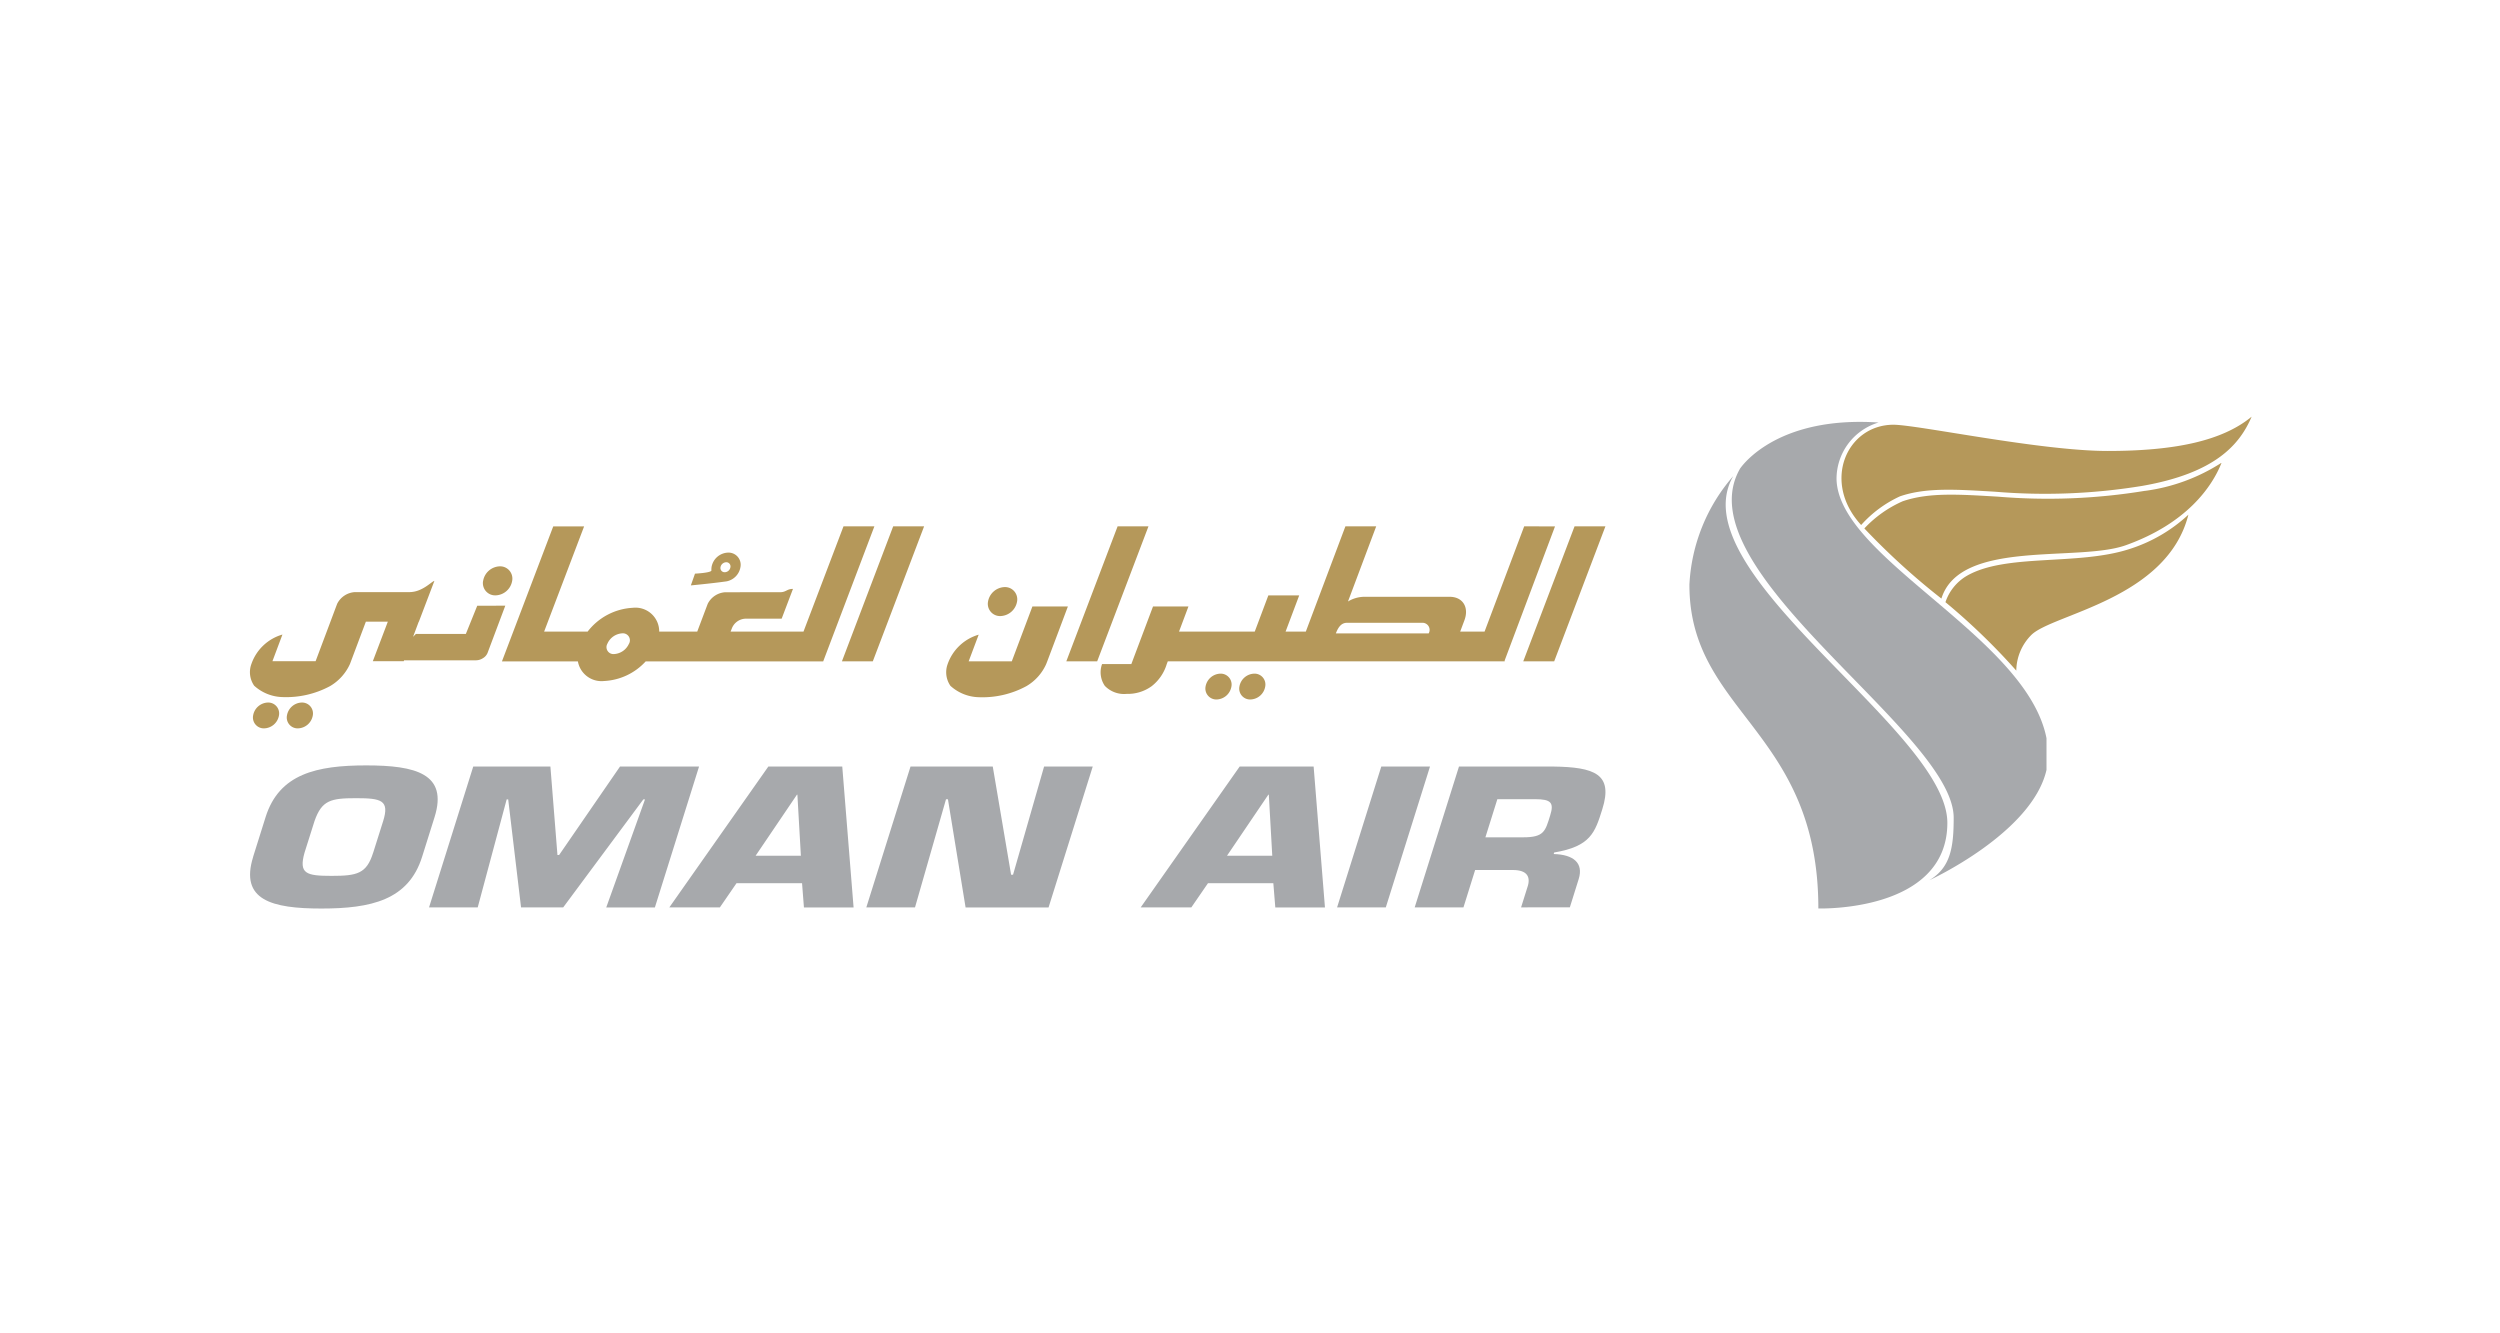 <svg xmlns="http://www.w3.org/2000/svg" xmlns:xlink="http://www.w3.org/1999/xlink" width="150" height="80" viewBox="0 0 150 80">
  <defs>
    <clipPath id="clip-Airline-Logo">
      <rect width="150" height="80"/>
    </clipPath>
  </defs>
  <g id="Airline-Logo" clip-path="url(#clip-Airline-Logo)">
    <g id="Group_3681" data-name="Group 3681" transform="translate(-16857.119 4609.232)">
      <g id="Oman_Air-Logo.wine" transform="translate(16872.119 -4584.232)">
        <path id="Path_8660" data-name="Path 8660" d="M287.639,18.417c0,7.681,7.736,8.709,7.736,19.41,0,0,7.74.25,7.74-5.139,0-5.562-16.173-15-12.849-20.8a10.725,10.725,0,0,0-2.628,6.529" transform="translate(-201.274 -8.319)" fill="#a7a9ac"/>
        <path id="Path_8661" data-name="Path 8661" d="M296.583,3.882c-3.45,6.1,12.834,15.783,12.834,20.92,0,1.765-.182,2.988-1.465,3.75,0,0,6.167-2.823,7.034-6.621v-1.9C313.8,13.942,302.5,9.237,302.388,4.487a3.532,3.532,0,0,1,2.521-3.4q-.557-.038-1.117-.038c-5.416,0-7.21,2.83-7.21,2.83" transform="translate(-207.196 -0.736)" fill="#a7a9ac"/>
        <path id="Path_8662" data-name="Path 8662" d="M333.992,2.058c-4.05,0-11.487-1.59-12.881-1.574-2.783.035-4.277,3.43-1.906,6.017a7.094,7.094,0,0,1,2.332-1.722c1.584-.544,3.42-.41,5.7-.276a36,36,0,0,0,8.841-.351c4.371-.767,5.84-2.471,6.556-4.152-1.753,1.452-4.6,2.058-8.646,2.058" transform="translate(-222.536)" fill="#b5985a"/>
        <path id="Path_8663" data-name="Path 8663" d="M339.451,10.915a35.934,35.934,0,0,1-8.841.351c-2.286-.134-4.122-.267-5.706.277a7.028,7.028,0,0,0-2.3,1.63,42.36,42.36,0,0,0,4.623,4.209c1.115-3.584,8.175-2.173,11.061-3.2,3.637-1.3,5.164-3.483,5.741-4.929l-.017-.007a11.167,11.167,0,0,1-4.565,1.673" transform="translate(-225.743 -6.467)" fill="#b5985a"/>
        <path id="Path_8664" data-name="Path 8664" d="M349.811,21.661c-3.108,1-7.406.237-9.756,1.614a2.9,2.9,0,0,0-1.257,1.566,38.6,38.6,0,0,1,4.25,4.106,3.082,3.082,0,0,1,.9-2.136c1.263-1.263,8.143-2.139,9.426-7.218a9.339,9.339,0,0,1-3.562,2.068" transform="translate(-237.071 -13.71)" fill="#b5985a"/>
        <path id="Path_8668" data-name="Path 8668" d="M.186,75.173l.75-2.388c.816-2.6,3.075-3.1,6.039-3.1s4.914.5,4.1,3.1l-.75,2.388c-.816,2.6-3.073,3.1-6.041,3.1s-4.907-.5-4.094-3.1m7.2-.248.6-1.9c.391-1.251-.109-1.373-1.627-1.373s-2.054.122-2.492,1.373l-.6,1.9c-.352,1.262.1,1.388,1.625,1.388s2.1-.126,2.492-1.388m6.275,3.281H10.742l2.652-8.452h4.63l.423,5.307h.1L22.2,69.754h4.743l-2.65,8.453H21.375L23.7,71.725h-.1l-4.809,6.481H16.263l-.771-6.481H15.4Zm15.529-1.454-1,1.454H25.159L31.1,69.754h4.436l.679,8.453H33.236l-.113-1.454Zm3.652-5.309h-.028l-2.479,3.662h2.716ZM39.9,78.206H36.979l2.652-8.452h4.935l1.1,6.49h.117l1.862-6.49h2.919l-2.65,8.453H42.935l-1.059-6.492h-.115Zm17.579-1.454-1,1.454H53.441l5.939-8.452h4.438l.679,8.453H61.518L61.4,76.752Zm3.65-5.309H61.1L58.62,75.105h2.716Zm7.019,6.763H65.225l2.652-8.452H70.8Zm4.391-8.453h5.638c2.516.034,3.624.453,2.962,2.558-.44,1.407-.7,2.232-2.889,2.6l-.028.092c1.187.032,1.8.538,1.5,1.5l-.532,1.7H76.265l.372-1.183c.226-.63.011-1.059-.865-1.059H73.508l-.7,2.242H69.882ZM76.387,74c1.256,0,1.328-.359,1.625-1.318.237-.756.058-.97-.905-.97H74.841L74.124,74Z" transform="translate(0 -48.761)" fill="#a7a9ac"/>
        <g id="Group_3681-2" data-name="Group 3681" transform="translate(0 6.584)">
          <path id="Path_8665" data-name="Path 8665" d="M910.37-5050.352l3.074-8.1h-1.852l-3.078,8.1Zm-27.421,0,3.078-8.1h-1.852l-3.078,8.1Zm-13.462,0,3.078-8.1H870.71l-3.076,8.1Zm39.083-8.1-2.377,6.315H904.73l.254-.679c.292-.778-.1-1.409-.881-1.409h-5.154a1.913,1.913,0,0,0-.951.282l1.693-4.509h-1.848l-2.375,6.315h-1.214l.818-2.173H893.22l-.816,2.173H887.86l.566-1.508H886.3l-1.3,3.455-1.756,0a1.433,1.433,0,0,0,.165,1.309,1.605,1.605,0,0,0,1.31.481,2.439,2.439,0,0,0,1.5-.462,2.65,2.65,0,0,0,.905-1.326l.063-.165H907.4v-.054l3.02-8.043Zm-5.733,6.424H897.27c.133-.351.317-.637.665-.637h4.505a.427.427,0,0,1,.4.637m-27,.075a2.8,2.8,0,0,0-1.861,1.762,1.428,1.428,0,0,0,.167,1.309,2.625,2.625,0,0,0,1.675.681,5.532,5.532,0,0,0,2.878-.661,2.892,2.892,0,0,0,1.191-1.327l.065-.165.671-1.782.566-1.508h-2.129l-1.236,3.29h-2.588Zm-6.258-6.5h-1.853l-2.4,6.315h-4.374l.079-.2a.914.914,0,0,1,.784-.573h2.2l.679-1.788c-.375,0-.4.2-.784.2H860.64a1.265,1.265,0,0,0-1.06.7l-.627,1.663h-2.282a1.425,1.425,0,0,0-1.588-1.429,3.663,3.663,0,0,0-2.707,1.429h-2.61l2.4-6.315h-1.852l-3.078,8.1h4.556a1.439,1.439,0,0,0,1.57,1.179,3.622,3.622,0,0,0,2.5-1.179h10.649Zm-14.725,7.043a1.044,1.044,0,0,1-.895.621.417.417,0,0,1-.4-.621,1.04,1.04,0,0,1,.891-.623.42.42,0,0,1,.407.623m-9.107-2.277-.683,1.691h-3l-.167.173.339-.905h.008l.933-2.451c-.177.036-.72.673-1.5.673h-3.272a1.274,1.274,0,0,0-1.062.7l-.06.157-.323.863-.468,1.246-.443,1.18h-2.59l.6-1.6a2.783,2.783,0,0,0-1.86,1.761,1.42,1.42,0,0,0,.165,1.309,2.627,2.627,0,0,0,1.675.681,5.557,5.557,0,0,0,2.88-.659,2.935,2.935,0,0,0,1.193-1.329l.062-.165.669-1.782.222-.589h1.318l-.9,2.371h1.857l.018-.053h4.326a.771.771,0,0,0,.405-.127.653.653,0,0,0,.28-.323l1.062-2.828Zm.352-1.495a.735.735,0,0,0,.744.871,1.042,1.042,0,0,0,1-.871.735.735,0,0,0-.742-.871,1.05,1.05,0,0,0-1,.871m-11.77,8.075a.651.651,0,0,0,.661.776.931.931,0,0,0,.889-.776.655.655,0,0,0-.661-.774.93.93,0,0,0-.889.774m-2.03,0a.652.652,0,0,0,.659.776.93.93,0,0,0,.891-.776.655.655,0,0,0-.663-.774.931.931,0,0,0-.887.774" transform="translate(-832.119 5058.449)" fill="#b5985a"/>
          <path id="Path_8666" data-name="Path 8666" d="M953.133-5045.172a.652.652,0,0,0,.659.776.928.928,0,0,0,.889-.776.651.651,0,0,0-.659-.774.93.93,0,0,0-.889.774m-2.032,0a.658.658,0,0,0,.663.776.931.931,0,0,0,.889-.776.653.653,0,0,0-.661-.774.933.933,0,0,0-.891.774m-13.051-5.1a.734.734,0,0,0,.742.871,1.047,1.047,0,0,0,1-.871.735.735,0,0,0-.742-.868,1.047,1.047,0,0,0-1,.868m-15.589-2.937a1.042,1.042,0,0,0-1,.869.943.943,0,0,0-.008.2v0c0,.146-.986.194-.986.194l-.248.705s1.226-.115,2.06-.232a1.055,1.055,0,0,0,.107-.016h0a1.048,1.048,0,0,0,.81-.851.731.731,0,0,0-.74-.869m.137.878a.355.355,0,0,1-.341.3.252.252,0,0,1-.254-.3.361.361,0,0,1,.343-.3.25.25,0,0,1,.252.3" transform="translate(-893.768 5054.781)" fill="#b5985a"/>
        </g>
      </g>
    </g>
  </g>
</svg>
